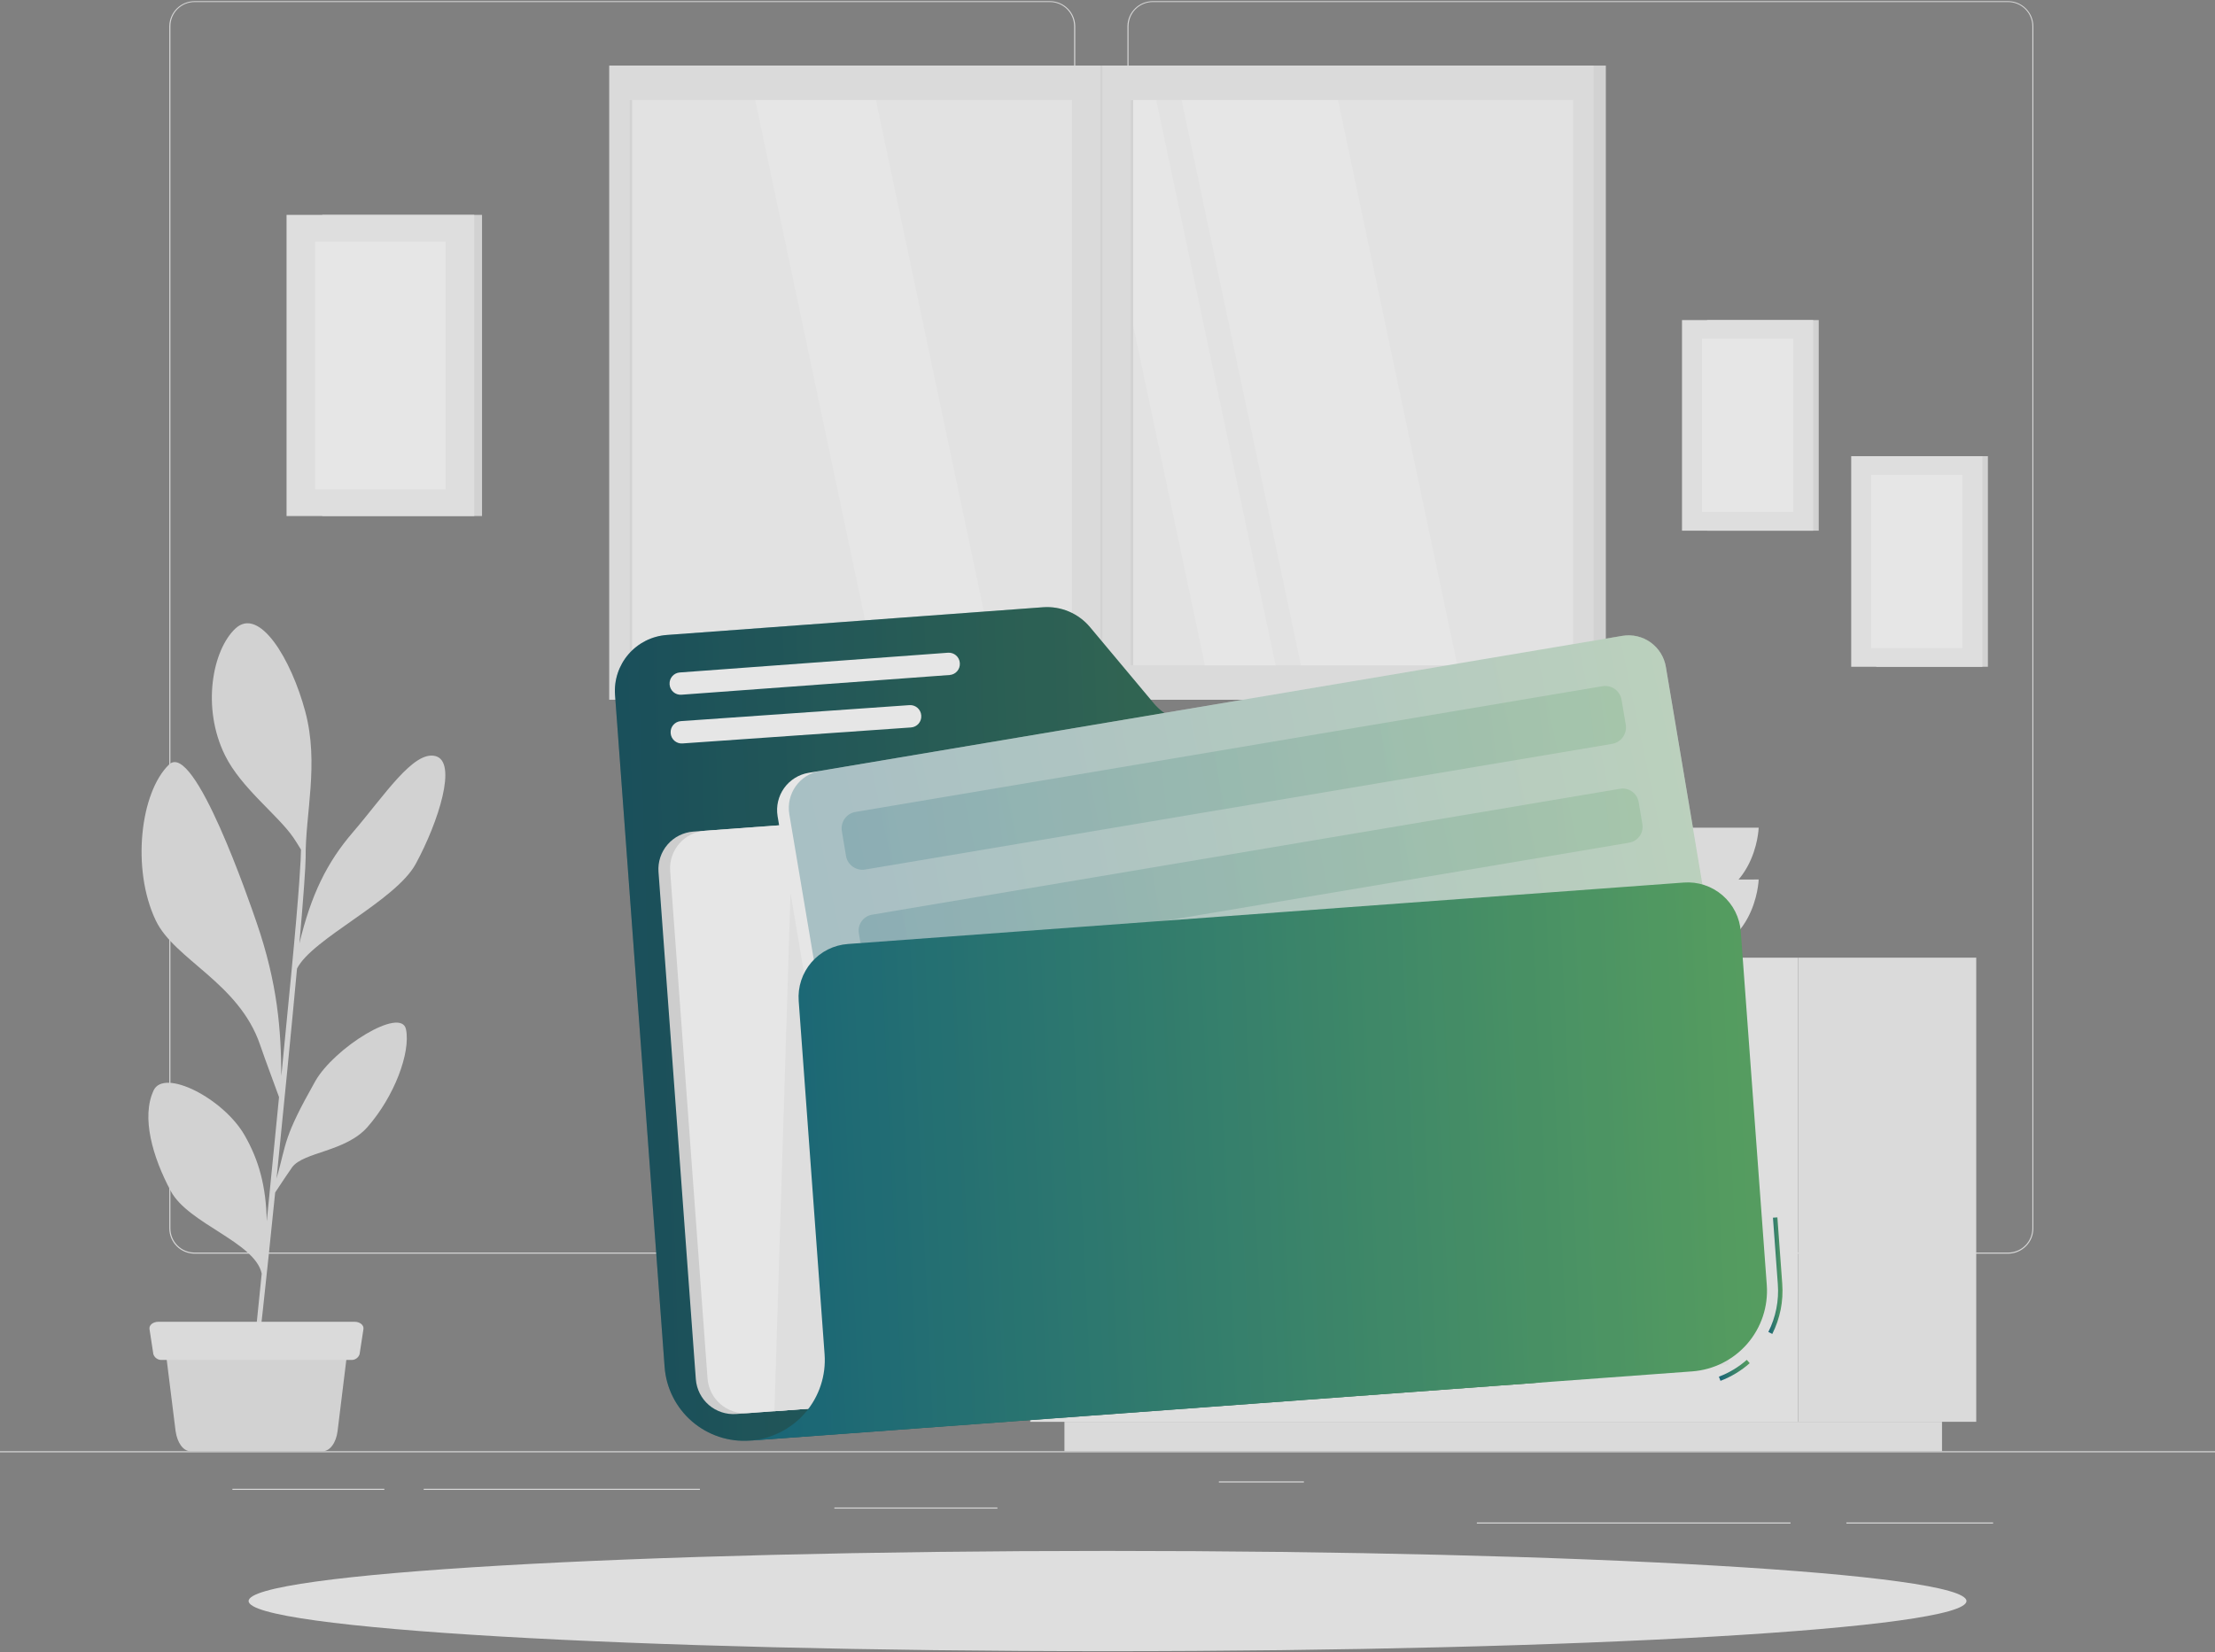 <svg width="260" height="194" viewBox="0 0 260 194" fill="none" xmlns="http://www.w3.org/2000/svg">
<rect x="0" y="0" width="260" height="194" fill="#808080" stroke="none"/>
<g opacity="0.8">
<path d="M260 170.385H0V170.515H260V170.385Z" fill="#EBEBEB"/>
<path d="M233.952 178.751H216.73V178.881H233.952V178.751Z" fill="#EBEBEB"/>
<path d="M210.176 178.751H173.354V178.881H210.176V178.751Z" fill="#EBEBEB"/>
<path d="M153.051 173.927H143.072V174.057H153.051V173.927Z" fill="#EBEBEB"/>
<path d="M45.113 174.799H27.282V174.929H45.113V174.799Z" fill="#EBEBEB"/>
<path d="M82.158 174.799H49.736V174.929H82.158V174.799Z" fill="#EBEBEB"/>
<path d="M117.077 176.995H97.936V177.125H117.077V176.995Z" fill="#EBEBEB"/>
<path d="M123.243 147.193H22.837C22.05 147.191 21.296 146.878 20.74 146.321C20.185 145.765 19.873 145.01 19.873 144.223V3.08C19.879 2.298 20.195 1.55 20.75 0.999C21.305 0.448 22.055 0.138 22.837 0.137H123.243C124.031 0.137 124.786 0.45 125.343 1.006C125.9 1.563 126.213 2.318 126.213 3.106V144.223C126.213 145.011 125.9 145.766 125.343 146.323C124.786 146.88 124.031 147.193 123.243 147.193ZM22.837 0.241C22.084 0.242 21.364 0.542 20.832 1.074C20.301 1.606 20.003 2.328 20.003 3.08V144.223C20.003 144.976 20.301 145.697 20.832 146.229C21.364 146.762 22.084 147.061 22.837 147.063H123.243C123.996 147.061 124.717 146.762 125.249 146.23C125.782 145.697 126.081 144.976 126.083 144.223V3.08C126.081 2.327 125.782 1.606 125.249 1.074C124.717 0.542 123.996 0.242 123.243 0.241H22.837Z" fill="#EBEBEB"/>
<path d="M235.722 147.193H135.31C134.522 147.191 133.768 146.878 133.212 146.322C132.655 145.765 132.342 145.011 132.34 144.223V3.08C132.349 2.297 132.665 1.55 133.221 0.999C133.776 0.448 134.527 0.138 135.31 0.137H235.722C236.503 0.139 237.251 0.45 237.805 1.001C238.359 1.552 238.674 2.299 238.68 3.08V144.223C238.68 145.009 238.369 145.763 237.814 146.319C237.26 146.876 236.507 147.19 235.722 147.193ZM135.31 0.241C134.557 0.242 133.836 0.542 133.303 1.074C132.771 1.606 132.472 2.327 132.47 3.08V144.223C132.472 144.976 132.771 145.697 133.303 146.23C133.836 146.762 134.557 147.061 135.31 147.063H235.722C236.474 147.061 237.195 146.762 237.728 146.23C238.26 145.697 238.559 144.976 238.561 144.223V3.08C238.559 2.327 238.26 1.606 237.728 1.074C237.195 0.542 236.474 0.242 235.722 0.241H135.31Z" fill="#EBEBEB"/>
<path d="M73.862 82.157L188.496 82.157V7.698L73.862 7.698L73.862 82.157Z" fill="#E6E6E6"/>
<path d="M71.51 82.157L187.048 82.157V7.698L71.51 7.698L71.51 82.157Z" fill="#F0F0F0"/>
<path d="M184.658 78.113V11.74L73.892 11.74V78.113H184.658Z" fill="#FAFAFA"/>
<path d="M171.066 78.113L157.057 11.74H138.696L152.705 78.113H171.066Z" fill="white"/>
<path d="M149.73 78.113L135.721 11.74H127.427L141.436 78.113H149.73Z" fill="white"/>
<path d="M116.825 78.113L102.816 11.74H88.651L102.66 78.113H116.825Z" fill="white"/>
<path d="M74.196 78.113V11.74H73.894V78.113H74.196Z" fill="#E6E6E6"/>
<path d="M125.836 82.157H132.721V7.698H125.836L125.836 82.157Z" fill="#F0F0F0"/>
<path d="M133.017 78.113V11.74H132.715V78.113H133.017Z" fill="#E6E6E6"/>
<path d="M129.156 82.157H129.395V7.698H129.156V82.157Z" fill="#E6E6E6"/>
<path d="M211.085 166.932H231.973V112.436H211.085V166.932Z" fill="#F0F0F0"/>
<path d="M124.945 170.385H227.957V166.932H124.945V170.385Z" fill="#F0F0F0"/>
<path d="M211.073 112.439H120.931V166.935H211.073V112.439Z" fill="#F5F5F5"/>
<path d="M202.874 119.147H129.154V137.019H202.874V119.147Z" fill="#F0F0F0"/>
<path d="M202.874 142.354H129.154V160.226H202.874V142.354Z" fill="#F0F0F0"/>
<path d="M156.687 129.303H175.319C175.87 129.303 176.317 128.856 176.317 128.305V127.852C176.317 127.301 175.87 126.854 175.319 126.854H156.687C156.135 126.854 155.689 127.301 155.689 127.852V128.305C155.689 128.856 156.135 129.303 156.687 129.303Z" fill="#F5F5F5"/>
<path d="M156.687 152.515H175.319C175.87 152.515 176.317 152.068 176.317 151.516V151.064C176.317 150.512 175.87 150.065 175.319 150.065H156.687C156.135 150.065 155.689 150.512 155.689 151.064V151.516C155.689 152.068 156.135 152.515 156.687 152.515Z" fill="#F5F5F5"/>
<path d="M161.393 103.261C161.393 103.261 161.144 112.439 151.513 112.439C141.883 112.439 141.633 103.261 141.633 103.261H161.393Z" fill="#F0F0F0"/>
<path d="M183.915 103.261C183.915 103.261 183.66 112.439 174.035 112.439C164.41 112.439 164.155 103.261 164.155 103.261H183.915Z" fill="#F0F0F0"/>
<path d="M161.393 97.18C161.393 97.18 161.144 106.358 151.513 106.358C141.883 106.358 141.633 97.18 141.633 97.18H161.393Z" fill="#F0F0F0"/>
<path d="M183.915 97.18C183.915 97.18 183.66 106.358 174.035 106.358C164.41 106.358 164.155 97.18 164.155 97.18H183.915Z" fill="#F0F0F0"/>
<path d="M206.436 103.261C206.436 103.261 206.171 112.46 196.556 112.46C186.941 112.46 186.676 103.282 186.676 103.282L206.436 103.261Z" fill="#F0F0F0"/>
<path d="M206.436 97.18C206.436 97.18 206.181 106.358 196.556 106.358C186.931 106.358 186.676 97.18 186.676 97.18H206.436Z" fill="#F0F0F0"/>
<path d="M200.374 62.306H213.489V37.58H200.374V62.306Z" fill="#E6E6E6"/>
<path d="M197.435 62.306H212.837V37.58H197.435V62.306Z" fill="#F5F5F5"/>
<path d="M210.493 60.103V39.772H199.781V60.103H210.493Z" fill="white"/>
<path d="M220.23 78.285H233.344V53.559H220.23V78.285Z" fill="#E6E6E6"/>
<path d="M217.298 78.285H232.701V53.559H217.298V78.285Z" fill="#F5F5F5"/>
<path d="M230.348 76.083V55.751H219.636V76.083H230.348Z" fill="white"/>
<path d="M37.827 60.588H56.583L56.583 25.228H37.827V60.588Z" fill="#E6E6E6"/>
<path d="M33.636 60.588H55.669L55.669 25.228H33.636V60.588Z" fill="#F5F5F5"/>
<path d="M52.309 57.45V28.371H36.985V57.45H52.309Z" fill="white"/>
<path d="M30.527 122.667C28.047 115.387 20.481 112.672 18.286 108.076C15.411 102.054 16.461 93.022 19.846 89.761C22.805 86.927 29.352 106.084 30.09 108.226C32.633 115.584 32.992 121.05 33.023 126.338C33.46 121.84 33.865 117.711 34.172 114.524C35.171 104.124 35.322 100.785 35.332 99.756C35.025 99.236 34.661 98.669 34.448 98.357C32.638 95.7 28.312 92.538 26.409 88.68C23.632 83.043 24.953 76.299 27.641 73.787C30.449 71.187 34.172 77.37 35.826 83.516C37.48 89.662 35.826 95.554 35.878 100.676C35.878 101.68 35.613 105.481 35.145 110.759C36.507 105.08 38.364 101.279 41.385 97.759C45.129 93.401 48.529 88.087 51.124 88.773C53.719 89.46 51.478 96.485 48.805 101.42C46.418 105.808 36.632 110.192 34.864 113.723C34.209 120.878 33.304 129.936 32.462 138.376C33.689 134.018 33.226 133.649 36.986 126.978C39.221 123.01 47.094 118.138 47.656 120.847C48.218 123.556 46.304 128.725 43.132 132.328C40.574 135.24 35.633 135.235 34.292 137.045C33.98 137.466 32.914 139.078 32.3 140.009C31.26 150.31 30.262 159.405 29.851 162.504L29.367 162.535C29.482 161.734 30.023 156.493 30.72 149.535C29.939 145.843 22.108 143.69 20.054 139.853C17.901 135.838 16.56 131.148 18.037 128.012C19.269 125.412 26.221 128.954 28.712 133.29C30.371 136.176 31.239 139.26 31.312 143.399C31.78 138.672 32.285 133.597 32.753 128.808C32.331 127.602 31.271 124.846 30.527 122.667Z" fill="#E6E6E6"/>
<path d="M37.88 170.386H22.363C21.51 170.386 20.803 169.392 20.61 168.014L19.487 158.998H40.734L39.627 168.014C39.461 169.392 38.727 170.386 37.88 170.386Z" fill="#E6E6E6"/>
<path d="M41.17 159.666H19.039C18.815 159.689 18.589 159.635 18.4 159.512C18.211 159.389 18.069 159.205 17.999 158.99L17.547 156.037C17.479 155.584 17.963 155.189 18.587 155.189H41.623C42.247 155.189 42.73 155.584 42.663 156.037L42.21 158.99C42.142 159.206 42.001 159.391 41.811 159.514C41.622 159.637 41.395 159.691 41.17 159.666Z" fill="#F0F0F0"/>
<path d="M130.005 193.864C185.688 193.864 230.828 191.228 230.828 187.977C230.828 184.726 185.688 182.091 130.005 182.091C74.323 182.091 29.183 184.726 29.183 187.977C29.183 191.228 74.323 193.864 130.005 193.864Z" fill="#F5F5F5"/>
<path d="M127.949 73.637L135.416 82.56C136.086 83.36 136.936 83.99 137.898 84.397C138.859 84.804 139.903 84.976 140.944 84.9L174.114 82.461C176.589 82.279 179.035 83.088 180.914 84.708C182.793 86.329 183.951 88.629 184.135 91.104L188.643 152.375C188.821 154.847 188.011 157.289 186.39 159.165C184.77 161.04 182.472 162.197 180.001 162.38L88.034 169.14C85.558 169.322 83.112 168.513 81.233 166.891C79.353 165.27 78.195 162.968 78.013 160.493L72.194 81.588C72.067 79.849 72.635 78.132 73.774 76.812C74.913 75.493 76.53 74.68 78.268 74.552L122.426 71.297C123.467 71.221 124.51 71.393 125.47 71.8C126.431 72.207 127.28 72.837 127.949 73.637Z" fill="url(#paint0_linear_9464_198811)"/>
<g opacity="0.3">
<path d="M127.948 73.638L135.415 82.561C136.085 83.361 136.936 83.991 137.897 84.398C138.858 84.805 139.902 84.977 140.943 84.901L174.114 82.462C176.589 82.281 179.034 83.089 180.913 84.709C182.792 86.33 183.951 88.63 184.134 91.105L188.643 152.376C188.82 154.848 188.01 157.29 186.39 159.166C184.77 161.041 182.472 162.198 180 162.381L88.033 169.141C85.558 169.323 83.111 168.514 81.232 166.892C79.353 165.271 78.195 162.969 78.013 160.494L72.194 81.589C72.067 79.85 72.635 78.133 73.774 76.813C74.913 75.494 76.529 74.681 78.267 74.553L122.426 71.298C123.466 71.222 124.509 71.394 125.47 71.801C126.43 72.208 127.28 72.837 127.948 73.638Z" fill="black"/>
</g>
<path d="M111.278 76.636L79.794 78.954C79.081 79.006 78.546 79.627 78.598 80.34L78.6 80.371C78.653 81.084 79.273 81.62 79.987 81.567L111.471 79.25C112.184 79.197 112.719 78.577 112.667 77.864L112.665 77.832C112.612 77.119 111.991 76.584 111.278 76.636Z" fill="white"/>
<path d="M106.751 82.789L79.925 84.667C79.21 84.717 78.671 85.337 78.721 86.052L78.723 86.083C78.773 86.798 79.393 87.338 80.108 87.287L106.935 85.41C107.65 85.36 108.189 84.739 108.139 84.024L108.137 83.993C108.087 83.278 107.467 82.739 106.751 82.789Z" fill="white"/>
<path d="M183.027 158.899L86.406 166.018C85.239 166.101 84.087 165.719 83.201 164.955C82.316 164.191 81.769 163.107 81.679 161.941L77.296 102.365C77.211 101.198 77.593 100.045 78.357 99.159C79.121 98.272 80.206 97.726 81.373 97.638L177.999 90.524C179.166 90.44 180.319 90.821 181.205 91.586C182.091 92.35 182.638 93.434 182.726 94.601L187.115 154.172C187.196 155.34 186.812 156.493 186.046 157.379C185.28 158.265 184.195 158.811 183.027 158.899Z" fill="#E0E0E0"/>
<path d="M177.985 90.528L82.745 97.539C80.314 97.718 78.487 99.835 78.666 102.266L83.052 161.837C83.231 164.269 85.347 166.095 87.778 165.916L183.019 158.905C185.45 158.726 187.277 156.61 187.098 154.178L182.712 94.607C182.533 92.176 180.417 90.35 177.985 90.528Z" fill="white"/>
<path d="M90.902 165.689L110.839 164.217L92.79 104.854L90.902 165.689Z" fill="#F5F5F5"/>
<path d="M201.815 142.273L106.281 158.356C105.123 158.546 103.938 158.269 102.984 157.587C102.03 156.905 101.385 155.873 101.19 154.716L91.274 95.821C91.084 94.664 91.361 93.48 92.043 92.526C92.725 91.573 93.757 90.929 94.914 90.736L190.448 74.652C191.606 74.461 192.792 74.737 193.746 75.419C194.7 76.102 195.345 77.135 195.539 78.292L205.455 137.192C205.642 138.348 205.364 139.531 204.682 140.482C204 141.434 202.97 142.078 201.815 142.273Z" fill="white"/>
<path opacity="0.3" d="M190.443 74.651L96.272 90.511C93.867 90.916 92.246 93.194 92.651 95.598L102.572 154.501C102.977 156.905 105.254 158.526 107.658 158.121L201.83 142.261C204.234 141.856 205.855 139.579 205.45 137.174L195.53 78.271C195.125 75.867 192.848 74.246 190.443 74.651Z" fill="url(#paint1_linear_9464_198811)"/>
<path opacity="0.2" d="M189.235 87.336L101.552 102.093C101.043 102.178 100.521 102.057 100.1 101.758C99.679 101.459 99.394 101.006 99.306 100.497L98.817 97.569C98.775 97.317 98.782 97.059 98.84 96.81C98.897 96.561 99.002 96.326 99.151 96.118C99.299 95.91 99.487 95.733 99.704 95.597C99.92 95.462 100.161 95.37 100.413 95.328L188.096 80.565C188.605 80.479 189.128 80.599 189.549 80.899C189.971 81.198 190.256 81.652 190.342 82.162L190.836 85.089C190.919 85.599 190.797 86.121 190.498 86.542C190.198 86.963 189.744 87.248 189.235 87.336Z" fill="url(#paint2_linear_9464_198811)"/>
<path opacity="0.2" d="M190.18 92.606L102.373 107.39C102.128 107.429 101.893 107.517 101.681 107.648C101.47 107.779 101.287 107.95 101.142 108.152C100.997 108.354 100.893 108.583 100.837 108.825C100.78 109.067 100.772 109.318 100.813 109.563L101.245 112.163C101.285 112.409 101.372 112.644 101.503 112.855C101.634 113.066 101.806 113.25 102.008 113.395C102.21 113.54 102.438 113.643 102.68 113.7C102.922 113.756 103.173 113.764 103.418 113.723L191.226 98.94C191.471 98.9 191.705 98.812 191.916 98.682C192.127 98.551 192.31 98.38 192.455 98.179C192.6 97.977 192.704 97.749 192.761 97.508C192.817 97.266 192.826 97.016 192.786 96.771L192.349 94.171C192.268 93.676 191.995 93.234 191.588 92.94C191.182 92.647 190.676 92.526 190.18 92.606Z" fill="url(#paint3_linear_9464_198811)"/>
<path d="M201.953 162.124L201.766 161.636C202.968 161.18 204.078 160.51 205.042 159.66L205.385 160.05C204.376 160.943 203.213 161.646 201.953 162.124Z" fill="url(#paint4_linear_9464_198811)"/>
<path d="M208.035 156.618L207.572 156.384C208.447 154.648 208.831 152.706 208.685 150.768L208.113 142.968L208.633 142.932L209.205 150.732C209.356 152.764 208.952 154.798 208.035 156.618Z" fill="url(#paint5_linear_9464_198811)"/>
<path d="M198.632 161.013L97.482 168.459L88.033 169.14C90.54 168.955 92.871 167.782 94.514 165.879C96.156 163.975 96.975 161.497 96.79 158.99L93.753 117.536C93.69 116.715 93.79 115.891 94.047 115.109C94.304 114.327 94.713 113.604 95.25 112.981C95.787 112.358 96.443 111.848 97.178 111.479C97.914 111.11 98.715 110.891 99.536 110.833L197.628 103.62C198.449 103.557 199.274 103.656 200.057 103.912C200.839 104.169 201.563 104.578 202.186 105.115C202.81 105.653 203.321 106.308 203.69 107.044C204.059 107.78 204.279 108.582 204.336 109.403L207.389 150.883C207.569 153.387 206.748 155.861 205.106 157.76C203.464 159.659 201.136 160.829 198.632 161.013Z" fill="url(#paint6_linear_9464_198811)"/>
</g>
<defs>
<linearGradient id="paint0_linear_9464_198811" x1="75.596" y1="163.727" x2="239.74" y2="158.668" gradientUnits="userSpaceOnUse">
<stop stop-color="#005F73"/>
<stop offset="1" stop-color="#6CC24A"/>
</linearGradient>
<linearGradient id="paint1_linear_9464_198811" x1="105.691" y1="154.59" x2="249.607" y2="124.48" gradientUnits="userSpaceOnUse">
<stop stop-color="#005F73"/>
<stop offset="1" stop-color="#6CC24A"/>
</linearGradient>
<linearGradient id="paint2_linear_9464_198811" x1="101.492" y1="100.921" x2="229.785" y2="86.744" gradientUnits="userSpaceOnUse">
<stop stop-color="#005F73"/>
<stop offset="1" stop-color="#6CC24A"/>
</linearGradient>
<linearGradient id="paint3_linear_9464_198811" x1="103.488" y1="112.573" x2="231.654" y2="98.141" gradientUnits="userSpaceOnUse">
<stop stop-color="#005F73"/>
<stop offset="1" stop-color="#6CC24A"/>
</linearGradient>
<linearGradient id="paint4_linear_9464_198811" x1="201.872" y1="161.988" x2="206.97" y2="161.794" gradientUnits="userSpaceOnUse">
<stop stop-color="#005F73"/>
<stop offset="1" stop-color="#6CC24A"/>
</linearGradient>
<linearGradient id="paint5_linear_9464_198811" x1="207.621" y1="155.858" x2="209.968" y2="155.85" gradientUnits="userSpaceOnUse">
<stop stop-color="#005F73"/>
<stop offset="1" stop-color="#6CC24A"/>
</linearGradient>
<linearGradient id="paint6_linear_9464_198811" x1="91.537" y1="165.499" x2="259.539" y2="157.573" gradientUnits="userSpaceOnUse">
<stop stop-color="#005F73"/>
<stop offset="1" stop-color="#6CC24A"/>
</linearGradient>
</defs>
</svg>
